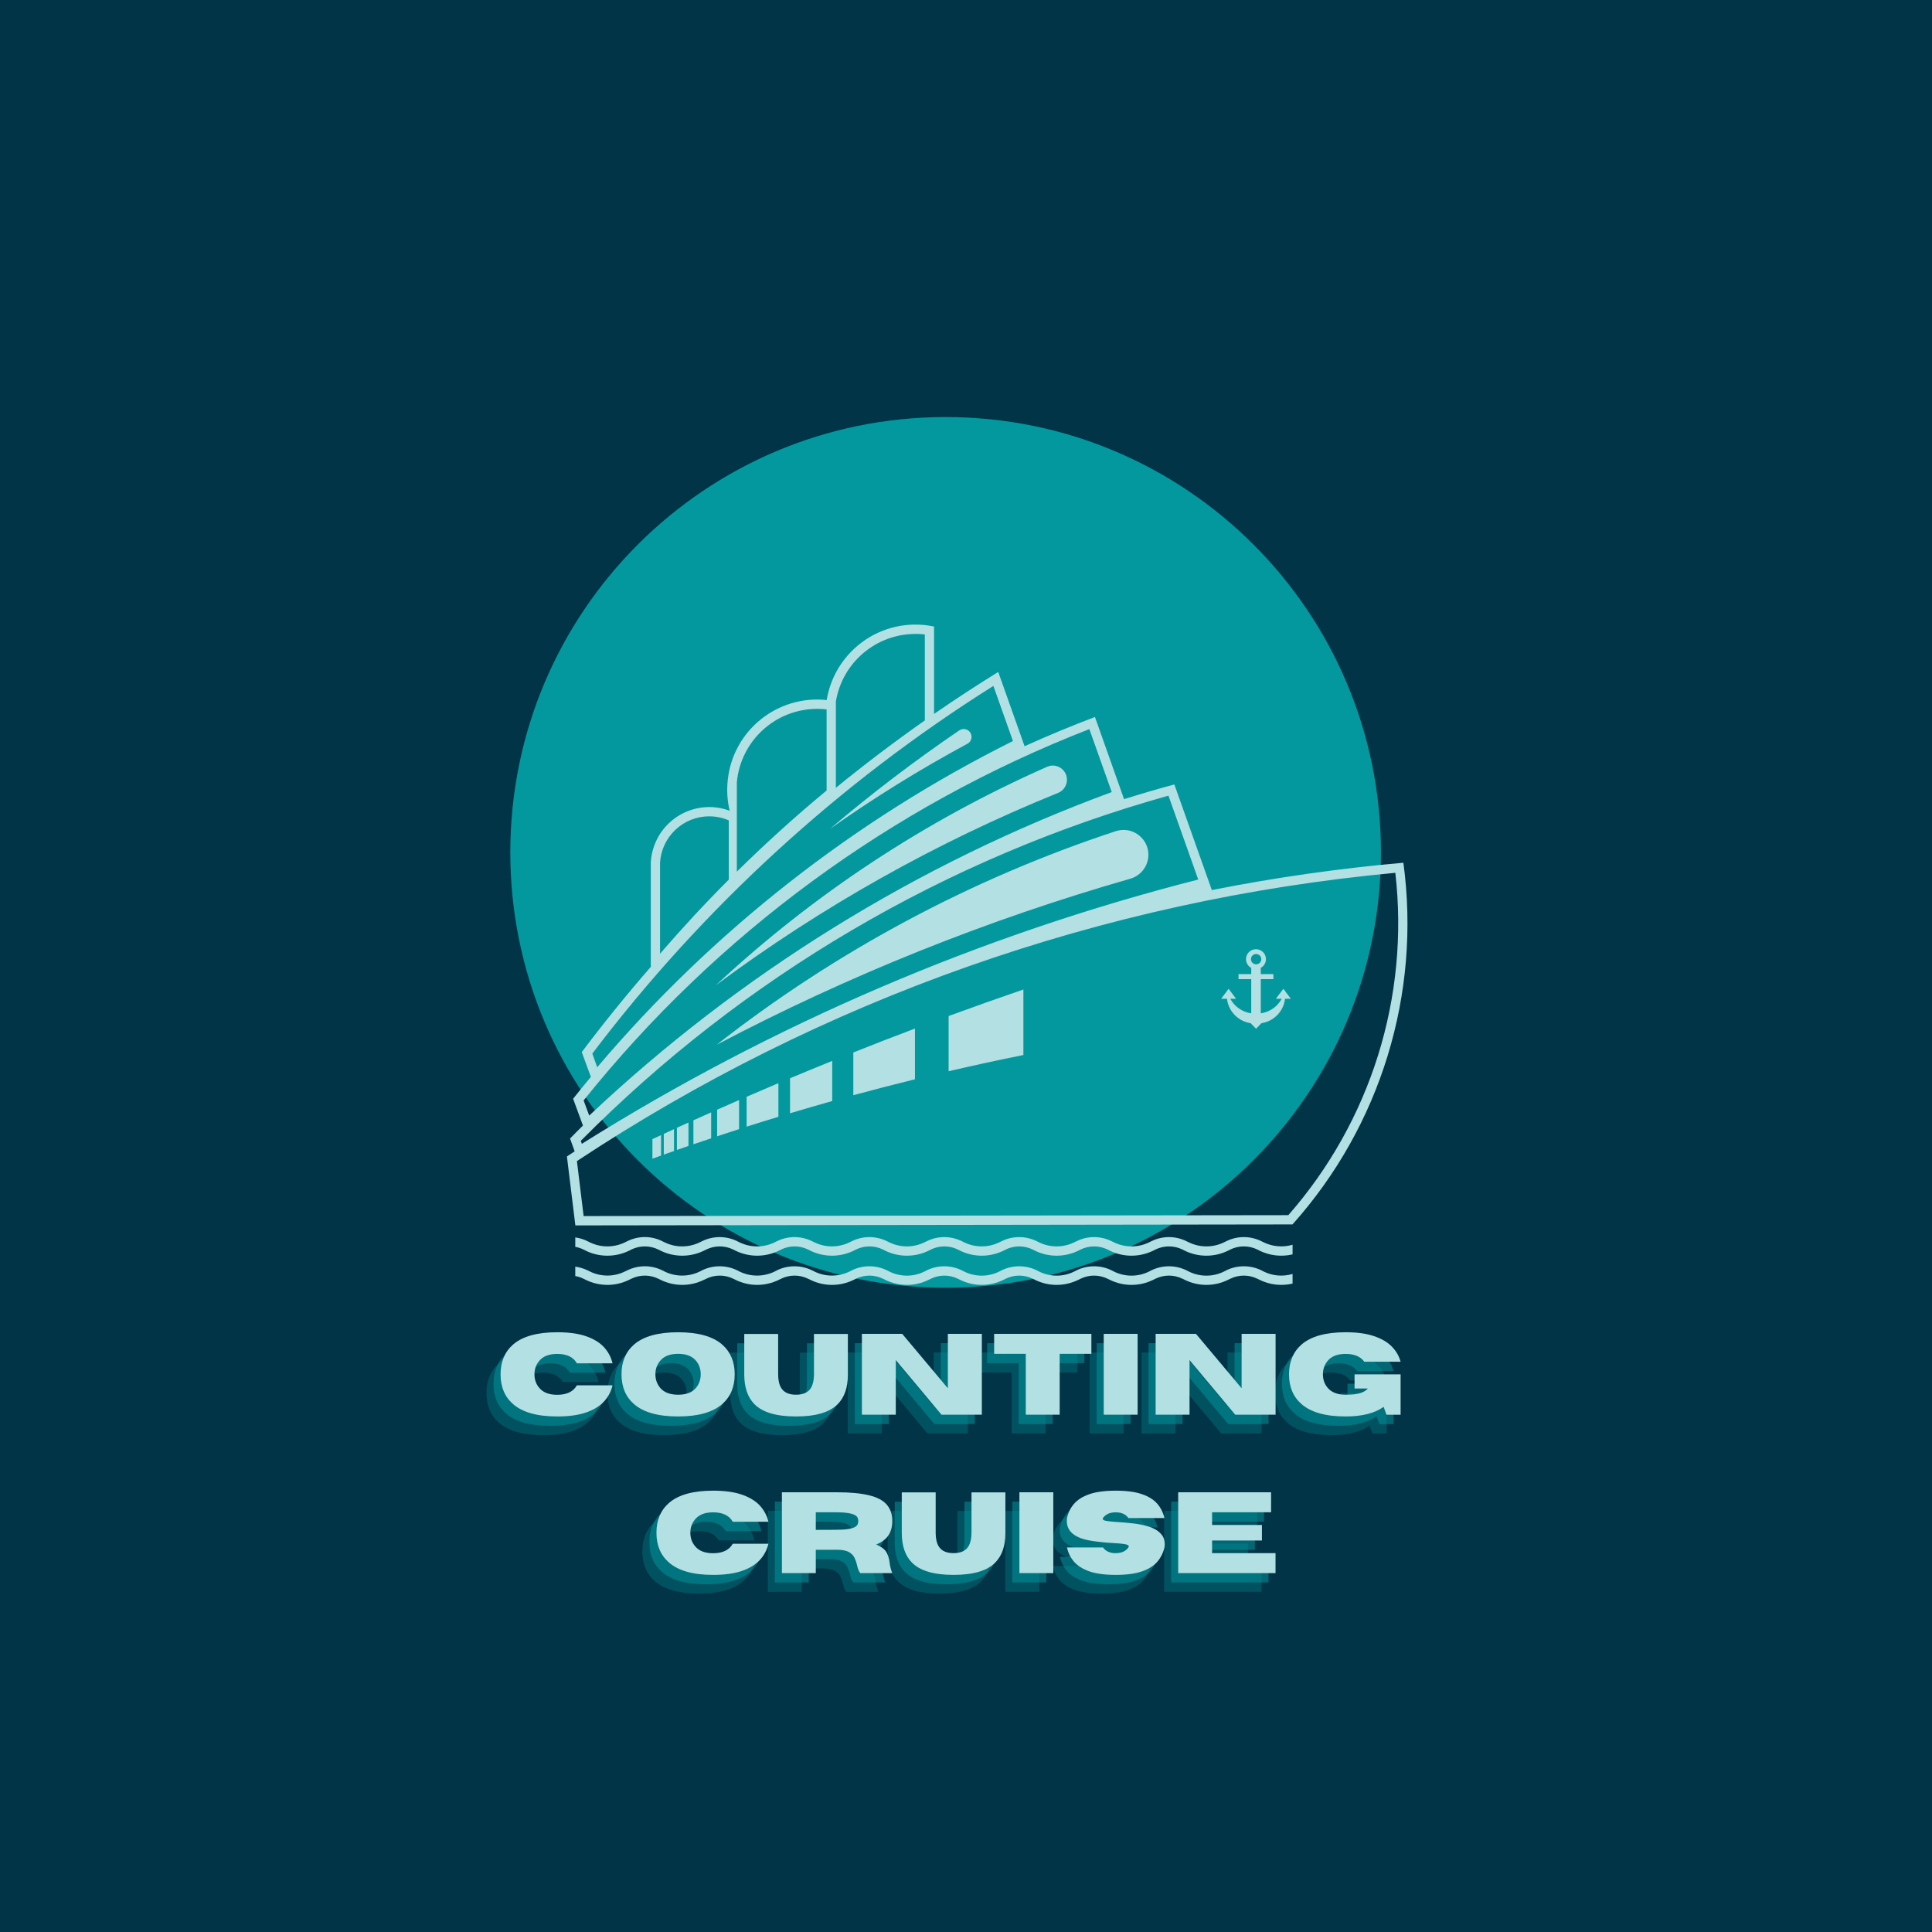<svg xmlns="http://www.w3.org/2000/svg" xmlns:xlink="http://www.w3.org/1999/xlink" width="500" zoomAndPan="magnify" viewBox="0 0 375 375" height="500" preserveAspectRatio="xMidYMid meet" version="1.0"><defs><g/><clipPath id="a15072fb51"><path d="M 99.051 80.949 L 268.043 80.949 L 268.043 249.945 L 99.051 249.945 Z M 99.051 80.949 " clip-rule="nonzero"/></clipPath><clipPath id="86f78d91f5"><path d="M 183.547 80.949 C 136.879 80.949 99.051 118.781 99.051 165.449 C 99.051 212.113 136.879 249.945 183.547 249.945 C 230.211 249.945 268.043 212.113 268.043 165.449 C 268.043 118.781 230.211 80.949 183.547 80.949 " clip-rule="nonzero"/></clipPath><clipPath id="72c3d46473"><path d="M 110.039 121 L 274 121 L 274 249.949 L 110.039 249.949 Z M 110.039 121 " clip-rule="nonzero"/></clipPath></defs><rect x="-37.5" width="450" fill="#ffffff" y="-37.5" height="450" fill-opacity="1"/><rect x="-37.5" width="450" fill="#ffffff" y="-37.5" height="450" fill-opacity="1"/><rect x="-37.5" width="450" fill="#023448" y="-37.5" height="450" fill-opacity="1"/><g clip-path="url(#a15072fb51)"><g clip-path="url(#86f78d91f5)"><path fill="#03989e" d="M 99.051 80.949 L 268.043 80.949 L 268.043 249.945 L 99.051 249.945 Z M 99.051 80.949 " fill-opacity="1" fill-rule="nonzero"/></g></g><g clip-path="url(#72c3d46473)"><path fill="#b3e0e2" d="M 125.176 245.781 C 123.988 245.781 122.812 246.059 121.742 246.578 L 121.32 246.781 C 119.164 247.855 116.629 247.855 114.469 246.781 L 114.051 246.578 C 113.297 246.215 112.5 245.969 111.66 245.855 L 111.66 247.68 C 112.227 247.781 112.762 247.957 113.254 248.203 L 113.672 248.406 C 116.34 249.727 119.469 249.727 122.117 248.406 L 122.539 248.203 C 124.191 247.391 126.129 247.391 127.781 248.203 L 128.203 248.406 C 130.867 249.727 133.996 249.727 136.645 248.406 L 137.082 248.203 C 138.73 247.391 140.672 247.391 142.324 248.203 L 142.746 248.406 C 145.395 249.727 148.523 249.727 151.188 248.406 L 151.609 248.203 C 153.262 247.391 155.199 247.391 156.852 248.203 L 157.273 248.406 C 159.938 249.727 163.051 249.727 165.719 248.406 L 166.137 248.203 C 167.789 247.391 169.73 247.391 171.379 248.203 L 171.801 248.406 C 174.465 249.727 177.594 249.727 180.258 248.406 L 180.68 248.203 C 182.332 247.391 184.273 247.391 185.922 248.203 L 186.344 248.406 C 188.992 249.727 192.121 249.727 194.789 248.406 L 195.207 248.203 C 196.859 247.391 198.801 247.391 200.449 248.203 L 200.871 248.406 C 203.535 249.727 206.648 249.727 209.316 248.406 L 209.734 248.203 C 211.402 247.391 213.328 247.391 214.98 248.203 L 215.398 248.406 C 218.062 249.727 221.18 249.727 223.844 248.406 L 224.262 248.203 C 225.93 247.391 227.871 247.391 229.52 248.203 L 229.941 248.406 C 232.594 249.727 235.723 249.727 238.371 248.406 L 238.793 248.203 C 240.457 247.391 242.398 247.391 244.051 248.203 L 244.469 248.406 C 246.453 249.391 248.727 249.652 250.887 249.145 L 250.887 247.273 C 249.02 247.824 247.02 247.668 245.266 246.797 L 244.848 246.578 C 242.688 245.52 240.168 245.52 238.008 246.578 L 237.59 246.797 C 235.43 247.871 232.895 247.871 230.738 246.797 L 230.305 246.578 C 228.16 245.52 225.625 245.52 223.469 246.578 L 223.047 246.797 C 220.891 247.871 218.355 247.871 216.195 246.797 L 215.777 246.578 C 213.617 245.52 211.098 245.52 208.938 246.578 L 208.52 246.797 C 206.359 247.871 203.824 247.871 201.668 246.797 L 201.246 246.578 C 199.09 245.52 196.555 245.52 194.395 246.578 L 193.977 246.797 C 191.816 247.871 189.285 247.871 187.125 246.797 L 186.703 246.578 C 184.547 245.52 182.027 245.52 179.867 246.578 L 179.449 246.797 C 177.289 247.871 174.754 247.871 172.598 246.797 L 172.176 246.578 C 170.02 245.52 167.484 245.52 165.324 246.578 L 164.906 246.797 C 162.746 247.855 160.211 247.855 158.07 246.797 L 157.633 246.578 C 155.477 245.52 152.957 245.52 150.785 246.578 L 150.379 246.797 C 148.203 247.855 145.684 247.855 143.527 246.797 L 143.105 246.578 C 140.949 245.52 138.414 245.52 136.254 246.578 L 135.836 246.797 C 133.676 247.855 131.141 247.855 128.984 246.797 L 128.562 246.578 C 127.508 246.059 126.332 245.781 125.16 245.781 Z M 125.176 240.113 C 123.988 240.113 122.812 240.387 121.742 240.926 L 121.32 241.129 C 119.164 242.188 116.629 242.188 114.469 241.129 L 114.051 240.926 C 113.297 240.547 112.5 240.301 111.66 240.184 L 111.66 242.012 C 112.227 242.113 112.762 242.289 113.254 242.535 L 113.672 242.75 C 116.34 244.055 119.469 244.055 122.117 242.75 L 122.539 242.535 C 124.191 241.723 126.129 241.723 127.781 242.535 L 128.203 242.75 C 130.867 244.055 133.996 244.055 136.645 242.75 L 137.082 242.535 C 138.73 241.723 140.672 241.723 142.324 242.535 L 142.746 242.75 C 145.395 244.055 148.523 244.055 151.188 242.75 L 151.609 242.535 C 153.262 241.723 155.199 241.723 156.852 242.535 L 157.273 242.75 C 159.938 244.055 163.051 244.055 165.719 242.75 L 166.137 242.535 C 167.789 241.723 169.73 241.723 171.379 242.535 L 171.801 242.75 C 174.465 244.055 177.594 244.055 180.258 242.75 L 180.68 242.535 C 182.332 241.723 184.273 241.723 185.922 242.535 L 186.344 242.75 C 188.992 244.055 192.121 244.055 194.789 242.75 L 195.207 242.535 C 196.859 241.723 198.801 241.723 200.449 242.535 L 200.871 242.75 C 203.535 244.055 206.648 244.055 209.316 242.75 L 209.734 242.535 C 211.402 241.723 213.328 241.723 214.98 242.535 L 215.398 242.75 C 218.062 244.055 221.18 244.055 223.844 242.75 L 224.262 242.535 C 225.93 241.723 227.871 241.723 229.52 242.535 L 229.941 242.75 C 232.594 244.055 235.723 244.055 238.371 242.75 L 238.793 242.535 C 240.457 241.723 242.398 241.723 244.051 242.535 L 244.469 242.75 C 246.453 243.723 248.727 243.984 250.887 243.477 L 250.887 241.605 C 249.02 242.156 247.02 241.984 245.266 241.129 L 244.848 240.926 C 242.688 239.852 240.168 239.852 238.008 240.926 L 237.59 241.129 C 235.43 242.188 232.895 242.188 230.738 241.129 L 230.305 240.926 C 228.16 239.852 225.625 239.852 223.469 240.926 L 223.047 241.129 C 220.891 242.188 218.355 242.188 216.195 241.129 L 215.777 240.926 C 213.617 239.852 211.098 239.852 208.938 240.926 L 208.52 241.129 C 206.359 242.188 203.824 242.188 201.668 241.129 L 201.246 240.926 C 199.09 239.852 196.555 239.852 194.395 240.926 L 193.977 241.129 C 191.816 242.188 189.285 242.188 187.125 241.129 L 186.703 240.926 C 184.547 239.852 182.027 239.852 179.867 240.926 L 179.449 241.129 C 177.289 242.188 174.754 242.188 172.598 241.129 L 172.176 240.926 C 170.02 239.852 167.484 239.852 165.324 240.926 L 164.906 241.129 C 162.746 242.188 160.211 242.188 158.07 241.129 L 157.633 240.926 C 155.477 239.852 152.957 239.852 150.785 240.926 L 150.379 241.129 C 148.203 242.188 145.684 242.188 143.527 241.129 L 143.105 240.926 C 140.949 239.852 138.414 239.852 136.254 240.926 L 135.836 241.129 C 133.676 242.188 131.141 242.188 128.984 241.129 L 128.562 240.926 C 127.508 240.387 126.332 240.113 125.16 240.113 Z M 128.316 220.32 C 127.766 220.582 127.203 220.844 126.637 221.105 L 126.637 224.902 C 127.203 224.699 127.766 224.496 128.316 224.293 Z M 130.824 219.16 C 130.156 219.465 129.504 219.785 128.84 220.09 L 128.84 224.105 C 129.504 223.875 130.156 223.641 130.824 223.41 Z M 133.633 217.887 C 132.879 218.234 132.141 218.566 131.387 218.898 L 131.387 223.207 C 132.141 222.945 132.879 222.684 133.633 222.422 Z M 138.035 215.914 C 136.879 216.422 135.734 216.941 134.59 217.449 L 134.59 222.105 C 135.734 221.715 136.879 221.32 138.035 220.945 Z M 143.453 213.52 C 142.035 214.145 140.613 214.77 139.195 215.391 L 139.195 220.555 C 140.613 220.09 142.035 219.625 143.453 219.16 Z M 151.086 210.242 C 149.031 211.113 146.973 212 144.918 212.883 L 144.918 218.684 C 146.973 218.031 149.031 217.391 151.086 216.77 Z M 161.531 205.922 C 158.809 207.023 156.07 208.156 153.348 209.285 L 153.348 216.086 C 156.07 215.273 158.809 214.477 161.531 213.711 Z M 177.594 199.645 C 173.582 201.152 169.598 202.703 165.629 204.285 L 165.629 212.578 C 169.598 211.504 173.582 210.477 177.594 209.488 Z M 198.641 192.062 C 193.789 193.73 188.949 195.441 184.125 197.211 L 184.125 207.926 C 188.949 206.809 193.789 205.75 198.641 204.777 Z M 243.789 185.176 C 244.34 185.16 244.801 185.594 244.816 186.145 C 244.816 186.145 244.816 186.16 244.816 186.176 C 244.816 186.727 244.367 187.176 243.816 187.176 C 243.254 187.176 242.816 186.727 242.816 186.176 C 242.805 185.625 243.238 185.188 243.789 185.176 Z M 243.789 184.246 C 242.719 184.234 241.863 185.086 241.848 186.16 C 241.848 186.871 242.238 187.539 242.863 187.871 L 242.863 189.074 L 240.398 189.074 L 240.398 190.047 L 242.863 190.047 L 242.863 196.688 C 241.137 196.441 239.633 195.398 238.793 193.859 L 239.922 193.859 L 238.473 191.93 L 237.023 193.859 L 238.152 193.859 C 238.445 196.297 240.328 198.223 242.73 198.602 L 242.746 198.602 L 243.805 199.676 L 244.848 198.602 C 247.266 198.223 249.148 196.297 249.422 193.859 L 250.555 193.859 L 249.105 191.93 L 247.641 193.859 L 248.785 193.859 C 247.945 195.398 246.441 196.441 244.715 196.688 L 244.715 190.047 L 247.164 190.047 L 247.164 189.074 L 244.715 189.074 L 244.715 187.871 C 245.645 187.363 245.992 186.191 245.496 185.262 C 245.148 184.637 244.5 184.246 243.805 184.246 Z M 270.832 169.414 C 273.598 193.496 266.051 217.637 250.062 235.863 L 113.281 236.039 L 111.98 225.367 C 159.516 193.918 214.082 174.691 270.832 169.414 Z M 218.195 161.09 C 217.66 161.078 217.109 161.164 216.586 161.324 C 188.559 170.559 162.328 184.594 139.094 202.793 C 164.703 189.32 191.617 178.52 219.426 170.547 C 221.977 169.793 223.453 167.125 222.715 164.57 C 222.121 162.555 220.293 161.148 218.211 161.09 Z M 137.602 158.453 C 137.602 158.453 137.617 158.453 137.617 158.453 C 138.934 158.438 140.238 158.715 141.457 159.234 L 141.457 170.734 C 136.836 175.359 132.387 180.156 128.113 185.117 L 128.113 167.383 C 128.461 162.383 132.59 158.48 137.602 158.453 Z M 226.797 154.438 L 232.578 170.719 C 190.281 181.508 149.914 198.805 112.934 222.016 L 112.73 221.438 C 144.309 189.582 183.621 166.5 226.797 154.438 Z M 204.246 148.594 C 203.914 148.609 203.566 148.695 203.262 148.824 C 179.609 159.266 157.867 173.59 138.949 191.234 C 159.43 176.012 181.75 163.469 205.406 153.887 C 206.797 153.305 207.461 151.695 206.883 150.289 C 206.449 149.246 205.406 148.562 204.262 148.594 Z M 211.445 141.52 L 215.789 153.742 C 178.086 167.617 143.598 188.973 114.367 216.535 L 113.281 213.594 C 139.109 181.348 172.961 156.48 211.445 141.52 Z M 187.125 141.504 C 186.805 141.488 186.473 141.59 186.199 141.766 C 177.492 147.695 169.105 154.074 161.082 160.902 C 169.641 154.855 178.551 149.332 187.777 144.359 C 188.516 143.969 188.789 143.039 188.398 142.316 C 188.152 141.836 187.66 141.531 187.125 141.504 Z M 158.82 137.59 C 159.359 137.59 159.895 137.633 160.445 137.691 L 160.445 153.438 C 154.406 158.426 148.598 163.688 143.02 169.184 L 143.02 151.855 C 143.758 143.707 150.637 137.488 158.82 137.59 Z M 192.816 133.137 L 196.613 143.836 C 165.703 159.25 138.254 180.797 115.918 207.156 L 114.965 204.504 C 136.398 176.215 162.777 152.031 192.816 133.137 Z M 177.781 123.031 C 178.363 123.047 178.941 123.074 179.508 123.148 L 179.508 139.836 C 173.598 143.984 167.832 148.348 162.242 152.914 L 162.242 136.168 C 163.5 128.555 170.09 123.004 177.781 123.047 Z M 177.332 121.234 C 168.934 121.406 161.836 127.555 160.461 135.879 C 150.855 134.863 142.25 141.82 141.254 151.434 C 141.035 153.422 141.164 155.422 141.629 157.367 C 135.75 155.176 129.203 158.176 127.016 164.062 C 126.621 165.109 126.391 166.211 126.32 167.328 L 126.32 187.668 C 121.656 193.02 117.195 198.527 112.922 204.211 L 114.688 209.027 C 113.516 210.434 112.371 211.84 111.242 213.273 L 113.152 218.465 C 112.297 219.293 111.473 220.148 110.648 220.988 L 111.543 223.48 C 111.051 223.816 110.547 224.148 110.039 224.469 L 111.676 237.852 L 250.871 237.66 C 267.977 218.539 275.844 192.875 272.395 167.457 C 259.91 168.559 247.512 170.328 235.215 172.762 L 227.941 152.262 C 224.668 153.145 221.41 154.102 218.18 155.117 L 212.531 139.168 C 207.926 140.91 203.363 142.809 198.871 144.84 L 193.758 130.426 C 189.543 133.035 185.387 135.746 181.301 138.574 L 181.301 121.609 C 180 121.336 178.668 121.203 177.332 121.234 " fill-opacity="1" fill-rule="nonzero"/></g><g fill="#03989e" fill-opacity="0.302"><g transform="translate(93.556, 278.21)"><g><path d="M 11.859 0.344 C 7.984 0.344 5.129 -0.457 3.297 -2.062 C 1.68 -3.469 0.875 -5.391 0.875 -7.828 C 0.875 -10.266 1.68 -12.191 3.297 -13.609 C 5.129 -15.203 7.984 -16 11.859 -16 C 14.129 -16 16.008 -15.738 17.5 -15.219 C 18.988 -14.695 20.145 -13.984 20.969 -13.078 C 21.789 -12.172 22.336 -11.133 22.609 -9.969 L 15.688 -9.969 C 15 -11.188 13.723 -11.797 11.859 -11.797 C 10.273 -11.797 9.109 -11.336 8.359 -10.422 C 7.754 -9.691 7.453 -8.828 7.453 -7.828 C 7.453 -6.828 7.754 -5.961 8.359 -5.234 C 9.109 -4.316 10.273 -3.859 11.859 -3.859 C 13.723 -3.859 15 -4.473 15.688 -5.703 L 22.609 -5.703 C 22.336 -4.523 21.789 -3.484 20.969 -2.578 C 20.145 -1.672 18.988 -0.957 17.5 -0.438 C 16.008 0.082 14.129 0.344 11.859 0.344 Z M 11.859 0.344 "/></g></g></g><g fill="#03989e" fill-opacity="0.302"><g transform="translate(117.032, 278.21)"><g><path d="M 11.859 0.344 C 7.984 0.344 5.129 -0.457 3.297 -2.062 C 1.68 -3.469 0.875 -5.395 0.875 -7.844 C 0.875 -10.27 1.68 -12.191 3.297 -13.609 C 5.129 -15.203 7.984 -16 11.859 -16 C 15.734 -16 18.586 -15.203 20.422 -13.609 C 22.035 -12.191 22.844 -10.27 22.844 -7.844 C 22.844 -5.395 22.035 -3.469 20.422 -2.062 C 18.586 -0.457 15.734 0.344 11.859 0.344 Z M 11.859 -3.875 C 13.453 -3.875 14.617 -4.328 15.359 -5.234 C 15.953 -5.973 16.25 -6.844 16.25 -7.844 C 16.25 -8.844 15.953 -9.707 15.359 -10.438 C 14.617 -11.352 13.453 -11.812 11.859 -11.812 C 10.273 -11.812 9.109 -11.352 8.359 -10.438 C 7.754 -9.707 7.453 -8.844 7.453 -7.844 C 7.453 -6.844 7.754 -5.973 8.359 -5.234 C 9.109 -4.328 10.273 -3.875 11.859 -3.875 Z M 11.859 -3.875 "/></g></g></g><g fill="#03989e" fill-opacity="0.302"><g transform="translate(140.748, 278.21)"><g><path d="M 11.031 0.344 C 7.207 0.344 4.516 -0.453 2.953 -2.047 C 1.641 -3.379 0.984 -5.305 0.984 -7.828 L 0.984 -15.672 L 7.562 -15.672 L 7.562 -7.828 C 7.562 -6.734 7.75 -5.867 8.125 -5.234 C 8.656 -4.328 9.625 -3.875 11.031 -3.875 C 12.445 -3.875 13.422 -4.328 13.953 -5.234 C 14.328 -5.891 14.516 -6.754 14.516 -7.828 L 14.516 -15.672 L 21.094 -15.672 L 21.094 -7.734 C 21.094 -5.273 20.438 -3.379 19.125 -2.047 C 17.562 -0.453 14.863 0.344 11.031 0.344 Z M 11.031 0.344 "/></g></g></g><g fill="#03989e" fill-opacity="0.302"><g transform="translate(162.814, 278.21)"><g><path d="M 25.031 0 L 17.203 0 L 8.328 -10.609 L 8.328 0 L 1.75 0 L 1.75 -15.688 L 9.578 -15.688 L 18.438 -5.125 L 18.438 -15.688 L 25.031 -15.688 Z M 25.031 0 "/></g></g></g><g fill="#03989e" fill-opacity="0.302"><g transform="translate(189.579, 278.21)"><g><path d="M 13.375 0 L 6.797 0 L 6.797 -11.812 L 0.656 -11.812 L 0.656 -15.688 L 19.531 -15.688 L 19.531 -11.812 L 13.375 -11.812 Z M 13.375 0 "/></g></g></g><g fill="#03989e" fill-opacity="0.302"><g transform="translate(209.754, 278.21)"><g><path d="M 8.328 0 L 1.75 0 L 1.75 -15.688 L 8.328 -15.688 Z M 8.328 0 "/></g></g></g><g fill="#03989e" fill-opacity="0.302"><g transform="translate(219.831, 278.21)"><g><path d="M 25.031 0 L 17.203 0 L 8.328 -10.609 L 8.328 0 L 1.75 0 L 1.75 -15.688 L 9.578 -15.688 L 18.438 -5.125 L 18.438 -15.688 L 25.031 -15.688 Z M 25.031 0 "/></g></g></g><g fill="#03989e" fill-opacity="0.302"><g transform="translate(246.596, 278.21)"><g><path d="M 11.859 0.344 C 7.984 0.344 5.129 -0.457 3.297 -2.062 C 1.68 -3.469 0.875 -5.391 0.875 -7.828 C 0.875 -10.266 1.68 -12.191 3.297 -13.609 C 5.129 -15.203 7.984 -16 11.859 -16 C 14.066 -16 15.898 -15.75 17.359 -15.25 C 18.828 -14.758 19.977 -14.086 20.812 -13.234 C 21.656 -12.379 22.227 -11.395 22.531 -10.281 L 15.484 -10.281 C 14.754 -11.289 13.547 -11.797 11.859 -11.797 C 10.273 -11.797 9.109 -11.344 8.359 -10.438 C 7.754 -9.695 7.453 -8.828 7.453 -7.828 C 7.453 -6.828 7.754 -5.961 8.359 -5.234 C 9.109 -4.328 10.273 -3.875 11.859 -3.875 C 13.141 -3.875 14.102 -3.984 14.75 -4.203 C 15.395 -4.422 15.867 -4.711 16.172 -5.078 L 13.594 -5.078 L 13.594 -7.828 L 22.531 -7.828 L 22.531 0.016 L 19.797 0.016 L 19.234 -1.516 C 17.492 -0.273 15.035 0.344 11.859 0.344 Z M 11.859 0.344 "/></g></g></g><g fill="#03989e" fill-opacity="0.502"><g transform="translate(94.92, 276.4)"><g><path d="M 11.859 0.344 C 7.984 0.344 5.129 -0.457 3.297 -2.062 C 1.68 -3.469 0.875 -5.391 0.875 -7.828 C 0.875 -10.266 1.68 -12.191 3.297 -13.609 C 5.129 -15.203 7.984 -16 11.859 -16 C 14.129 -16 16.008 -15.738 17.5 -15.219 C 18.988 -14.695 20.145 -13.984 20.969 -13.078 C 21.789 -12.172 22.336 -11.133 22.609 -9.969 L 15.688 -9.969 C 15 -11.188 13.723 -11.797 11.859 -11.797 C 10.273 -11.797 9.109 -11.336 8.359 -10.422 C 7.754 -9.691 7.453 -8.828 7.453 -7.828 C 7.453 -6.828 7.754 -5.961 8.359 -5.234 C 9.109 -4.316 10.273 -3.859 11.859 -3.859 C 13.723 -3.859 15 -4.473 15.688 -5.703 L 22.609 -5.703 C 22.336 -4.523 21.789 -3.484 20.969 -2.578 C 20.145 -1.672 18.988 -0.957 17.5 -0.438 C 16.008 0.082 14.129 0.344 11.859 0.344 Z M 11.859 0.344 "/></g></g></g><g fill="#03989e" fill-opacity="0.502"><g transform="translate(118.396, 276.4)"><g><path d="M 11.859 0.344 C 7.984 0.344 5.129 -0.457 3.297 -2.062 C 1.68 -3.469 0.875 -5.395 0.875 -7.844 C 0.875 -10.27 1.68 -12.191 3.297 -13.609 C 5.129 -15.203 7.984 -16 11.859 -16 C 15.734 -16 18.586 -15.203 20.422 -13.609 C 22.035 -12.191 22.844 -10.27 22.844 -7.844 C 22.844 -5.395 22.035 -3.469 20.422 -2.062 C 18.586 -0.457 15.734 0.344 11.859 0.344 Z M 11.859 -3.875 C 13.453 -3.875 14.617 -4.328 15.359 -5.234 C 15.953 -5.973 16.25 -6.844 16.25 -7.844 C 16.25 -8.844 15.953 -9.707 15.359 -10.438 C 14.617 -11.352 13.453 -11.812 11.859 -11.812 C 10.273 -11.812 9.109 -11.352 8.359 -10.438 C 7.754 -9.707 7.453 -8.844 7.453 -7.844 C 7.453 -6.844 7.754 -5.973 8.359 -5.234 C 9.109 -4.328 10.273 -3.875 11.859 -3.875 Z M 11.859 -3.875 "/></g></g></g><g fill="#03989e" fill-opacity="0.502"><g transform="translate(142.112, 276.4)"><g><path d="M 11.031 0.344 C 7.207 0.344 4.516 -0.453 2.953 -2.047 C 1.641 -3.379 0.984 -5.305 0.984 -7.828 L 0.984 -15.672 L 7.562 -15.672 L 7.562 -7.828 C 7.562 -6.734 7.75 -5.867 8.125 -5.234 C 8.656 -4.328 9.625 -3.875 11.031 -3.875 C 12.445 -3.875 13.422 -4.328 13.953 -5.234 C 14.328 -5.891 14.516 -6.754 14.516 -7.828 L 14.516 -15.672 L 21.094 -15.672 L 21.094 -7.734 C 21.094 -5.273 20.438 -3.379 19.125 -2.047 C 17.562 -0.453 14.863 0.344 11.031 0.344 Z M 11.031 0.344 "/></g></g></g><g fill="#03989e" fill-opacity="0.502"><g transform="translate(164.178, 276.4)"><g><path d="M 25.031 0 L 17.203 0 L 8.328 -10.609 L 8.328 0 L 1.75 0 L 1.75 -15.688 L 9.578 -15.688 L 18.438 -5.125 L 18.438 -15.688 L 25.031 -15.688 Z M 25.031 0 "/></g></g></g><g fill="#03989e" fill-opacity="0.502"><g transform="translate(190.943, 276.4)"><g><path d="M 13.375 0 L 6.797 0 L 6.797 -11.812 L 0.656 -11.812 L 0.656 -15.688 L 19.531 -15.688 L 19.531 -11.812 L 13.375 -11.812 Z M 13.375 0 "/></g></g></g><g fill="#03989e" fill-opacity="0.502"><g transform="translate(211.118, 276.4)"><g><path d="M 8.328 0 L 1.75 0 L 1.75 -15.688 L 8.328 -15.688 Z M 8.328 0 "/></g></g></g><g fill="#03989e" fill-opacity="0.502"><g transform="translate(221.195, 276.4)"><g><path d="M 25.031 0 L 17.203 0 L 8.328 -10.609 L 8.328 0 L 1.75 0 L 1.75 -15.688 L 9.578 -15.688 L 18.438 -5.125 L 18.438 -15.688 L 25.031 -15.688 Z M 25.031 0 "/></g></g></g><g fill="#03989e" fill-opacity="0.502"><g transform="translate(247.96, 276.4)"><g><path d="M 11.859 0.344 C 7.984 0.344 5.129 -0.457 3.297 -2.062 C 1.68 -3.469 0.875 -5.391 0.875 -7.828 C 0.875 -10.266 1.68 -12.191 3.297 -13.609 C 5.129 -15.203 7.984 -16 11.859 -16 C 14.066 -16 15.898 -15.75 17.359 -15.25 C 18.828 -14.758 19.977 -14.086 20.812 -13.234 C 21.656 -12.379 22.227 -11.395 22.531 -10.281 L 15.484 -10.281 C 14.754 -11.289 13.547 -11.797 11.859 -11.797 C 10.273 -11.797 9.109 -11.344 8.359 -10.438 C 7.754 -9.695 7.453 -8.828 7.453 -7.828 C 7.453 -6.828 7.754 -5.961 8.359 -5.234 C 9.109 -4.328 10.273 -3.875 11.859 -3.875 C 13.141 -3.875 14.102 -3.984 14.75 -4.203 C 15.395 -4.422 15.867 -4.711 16.172 -5.078 L 13.594 -5.078 L 13.594 -7.828 L 22.531 -7.828 L 22.531 0.016 L 19.797 0.016 L 19.234 -1.516 C 17.492 -0.273 15.035 0.344 11.859 0.344 Z M 11.859 0.344 "/></g></g></g><g fill="#b3e0e2" fill-opacity="1"><g transform="translate(96.285, 274.589)"><g><path d="M 11.859 0.344 C 7.984 0.344 5.129 -0.457 3.297 -2.062 C 1.68 -3.469 0.875 -5.391 0.875 -7.828 C 0.875 -10.266 1.68 -12.191 3.297 -13.609 C 5.129 -15.203 7.984 -16 11.859 -16 C 14.129 -16 16.008 -15.738 17.5 -15.219 C 18.988 -14.695 20.145 -13.984 20.969 -13.078 C 21.789 -12.172 22.336 -11.133 22.609 -9.969 L 15.688 -9.969 C 15 -11.188 13.723 -11.797 11.859 -11.797 C 10.273 -11.797 9.109 -11.336 8.359 -10.422 C 7.754 -9.691 7.453 -8.828 7.453 -7.828 C 7.453 -6.828 7.754 -5.961 8.359 -5.234 C 9.109 -4.316 10.273 -3.859 11.859 -3.859 C 13.723 -3.859 15 -4.473 15.688 -5.703 L 22.609 -5.703 C 22.336 -4.523 21.789 -3.484 20.969 -2.578 C 20.145 -1.672 18.988 -0.957 17.5 -0.438 C 16.008 0.082 14.129 0.344 11.859 0.344 Z M 11.859 0.344 "/></g></g></g><g fill="#b3e0e2" fill-opacity="1"><g transform="translate(119.76, 274.589)"><g><path d="M 11.859 0.344 C 7.984 0.344 5.129 -0.457 3.297 -2.062 C 1.68 -3.469 0.875 -5.395 0.875 -7.844 C 0.875 -10.27 1.68 -12.191 3.297 -13.609 C 5.129 -15.203 7.984 -16 11.859 -16 C 15.734 -16 18.586 -15.203 20.422 -13.609 C 22.035 -12.191 22.844 -10.27 22.844 -7.844 C 22.844 -5.395 22.035 -3.469 20.422 -2.062 C 18.586 -0.457 15.734 0.344 11.859 0.344 Z M 11.859 -3.875 C 13.453 -3.875 14.617 -4.328 15.359 -5.234 C 15.953 -5.973 16.25 -6.844 16.25 -7.844 C 16.25 -8.844 15.953 -9.707 15.359 -10.438 C 14.617 -11.352 13.453 -11.812 11.859 -11.812 C 10.273 -11.812 9.109 -11.352 8.359 -10.438 C 7.754 -9.707 7.453 -8.844 7.453 -7.844 C 7.453 -6.844 7.754 -5.973 8.359 -5.234 C 9.109 -4.328 10.273 -3.875 11.859 -3.875 Z M 11.859 -3.875 "/></g></g></g><g fill="#b3e0e2" fill-opacity="1"><g transform="translate(143.476, 274.589)"><g><path d="M 11.031 0.344 C 7.207 0.344 4.516 -0.453 2.953 -2.047 C 1.641 -3.379 0.984 -5.305 0.984 -7.828 L 0.984 -15.672 L 7.562 -15.672 L 7.562 -7.828 C 7.562 -6.734 7.75 -5.867 8.125 -5.234 C 8.656 -4.328 9.625 -3.875 11.031 -3.875 C 12.445 -3.875 13.422 -4.328 13.953 -5.234 C 14.328 -5.891 14.516 -6.754 14.516 -7.828 L 14.516 -15.672 L 21.094 -15.672 L 21.094 -7.734 C 21.094 -5.273 20.438 -3.379 19.125 -2.047 C 17.562 -0.453 14.863 0.344 11.031 0.344 Z M 11.031 0.344 "/></g></g></g><g fill="#b3e0e2" fill-opacity="1"><g transform="translate(165.542, 274.589)"><g><path d="M 25.031 0 L 17.203 0 L 8.328 -10.609 L 8.328 0 L 1.75 0 L 1.75 -15.688 L 9.578 -15.688 L 18.438 -5.125 L 18.438 -15.688 L 25.031 -15.688 Z M 25.031 0 "/></g></g></g><g fill="#b3e0e2" fill-opacity="1"><g transform="translate(192.308, 274.589)"><g><path d="M 13.375 0 L 6.797 0 L 6.797 -11.812 L 0.656 -11.812 L 0.656 -15.688 L 19.531 -15.688 L 19.531 -11.812 L 13.375 -11.812 Z M 13.375 0 "/></g></g></g><g fill="#b3e0e2" fill-opacity="1"><g transform="translate(212.483, 274.589)"><g><path d="M 8.328 0 L 1.75 0 L 1.75 -15.688 L 8.328 -15.688 Z M 8.328 0 "/></g></g></g><g fill="#b3e0e2" fill-opacity="1"><g transform="translate(222.559, 274.589)"><g><path d="M 25.031 0 L 17.203 0 L 8.328 -10.609 L 8.328 0 L 1.75 0 L 1.75 -15.688 L 9.578 -15.688 L 18.438 -5.125 L 18.438 -15.688 L 25.031 -15.688 Z M 25.031 0 "/></g></g></g><g fill="#b3e0e2" fill-opacity="1"><g transform="translate(249.325, 274.589)"><g><path d="M 11.859 0.344 C 7.984 0.344 5.129 -0.457 3.297 -2.062 C 1.68 -3.469 0.875 -5.391 0.875 -7.828 C 0.875 -10.266 1.68 -12.191 3.297 -13.609 C 5.129 -15.203 7.984 -16 11.859 -16 C 14.066 -16 15.898 -15.75 17.359 -15.25 C 18.828 -14.758 19.977 -14.086 20.812 -13.234 C 21.656 -12.379 22.227 -11.395 22.531 -10.281 L 15.484 -10.281 C 14.754 -11.289 13.547 -11.797 11.859 -11.797 C 10.273 -11.797 9.109 -11.344 8.359 -10.438 C 7.754 -9.695 7.453 -8.828 7.453 -7.828 C 7.453 -6.828 7.754 -5.961 8.359 -5.234 C 9.109 -4.328 10.273 -3.875 11.859 -3.875 C 13.141 -3.875 14.102 -3.984 14.75 -4.203 C 15.395 -4.422 15.867 -4.711 16.172 -5.078 L 13.594 -5.078 L 13.594 -7.828 L 22.531 -7.828 L 22.531 0.016 L 19.797 0.016 L 19.234 -1.516 C 17.492 -0.273 15.035 0.344 11.859 0.344 Z M 11.859 0.344 "/></g></g></g><g fill="#03989e" fill-opacity="0.302"><g transform="translate(270.427, 278.21)"><g/></g></g><g fill="#03989e" fill-opacity="0.502"><g transform="translate(271.791, 276.4)"><g/></g></g><g fill="#b3e0e2" fill-opacity="1"><g transform="translate(273.156, 274.589)"><g/></g></g><g fill="#03989e" fill-opacity="0.302"><g transform="translate(123.814, 308.96)"><g><path d="M 11.859 0.344 C 7.984 0.344 5.129 -0.457 3.297 -2.062 C 1.68 -3.469 0.875 -5.391 0.875 -7.828 C 0.875 -10.266 1.68 -12.191 3.297 -13.609 C 5.129 -15.203 7.984 -16 11.859 -16 C 14.129 -16 16.008 -15.738 17.5 -15.219 C 18.988 -14.695 20.145 -13.984 20.969 -13.078 C 21.789 -12.172 22.336 -11.133 22.609 -9.969 L 15.688 -9.969 C 15 -11.188 13.723 -11.797 11.859 -11.797 C 10.273 -11.797 9.109 -11.336 8.359 -10.422 C 7.754 -9.691 7.453 -8.828 7.453 -7.828 C 7.453 -6.828 7.754 -5.961 8.359 -5.234 C 9.109 -4.316 10.273 -3.859 11.859 -3.859 C 13.723 -3.859 15 -4.473 15.688 -5.703 L 22.609 -5.703 C 22.336 -4.523 21.789 -3.484 20.969 -2.578 C 20.145 -1.672 18.988 -0.957 17.5 -0.438 C 16.008 0.082 14.129 0.344 11.859 0.344 Z M 11.859 0.344 "/></g></g></g><g fill="#03989e" fill-opacity="0.302"><g transform="translate(147.289, 308.96)"><g><path d="M 23.172 0 L 16.953 0 C 16.66 -0.395 16.457 -0.898 16.344 -1.516 C 16.238 -1.984 16.082 -2.445 15.875 -2.906 C 15.676 -3.363 15.328 -3.742 14.828 -4.047 C 14.328 -4.348 13.586 -4.508 12.609 -4.531 L 8.328 -4.531 L 8.328 0 L 1.75 0 L 1.75 -15.688 L 12.453 -15.688 C 15.016 -15.688 17.078 -15.492 18.641 -15.109 C 20.211 -14.734 21.359 -14.133 22.078 -13.312 C 22.805 -12.488 23.172 -11.422 23.172 -10.109 C 23.172 -9.004 22.922 -8.078 22.422 -7.328 C 21.922 -6.578 21.129 -5.984 20.047 -5.547 C 21.086 -5.109 21.766 -4.586 22.078 -3.984 C 22.391 -3.391 22.582 -2.734 22.656 -2.016 C 22.727 -1.367 22.898 -0.695 23.172 0 Z M 8.328 -8.391 L 12.094 -8.406 C 13.145 -8.406 13.973 -8.453 14.578 -8.547 C 15.18 -8.641 15.625 -8.77 15.906 -8.938 C 16.195 -9.102 16.379 -9.285 16.453 -9.484 C 16.535 -9.68 16.578 -9.891 16.578 -10.109 C 16.578 -10.316 16.535 -10.52 16.453 -10.719 C 16.379 -10.926 16.195 -11.109 15.906 -11.266 C 15.625 -11.43 15.18 -11.562 14.578 -11.656 C 13.973 -11.758 13.145 -11.812 12.094 -11.812 L 8.328 -11.812 Z M 8.328 -8.391 "/></g></g></g><g fill="#03989e" fill-opacity="0.302"><g transform="translate(171.322, 308.96)"><g><path d="M 11.031 0.344 C 7.207 0.344 4.516 -0.453 2.953 -2.047 C 1.641 -3.379 0.984 -5.305 0.984 -7.828 L 0.984 -15.672 L 7.562 -15.672 L 7.562 -7.828 C 7.562 -6.734 7.75 -5.867 8.125 -5.234 C 8.656 -4.328 9.625 -3.875 11.031 -3.875 C 12.445 -3.875 13.422 -4.328 13.953 -5.234 C 14.328 -5.891 14.516 -6.754 14.516 -7.828 L 14.516 -15.672 L 21.094 -15.672 L 21.094 -7.734 C 21.094 -5.273 20.438 -3.379 19.125 -2.047 C 17.562 -0.453 14.863 0.344 11.031 0.344 Z M 11.031 0.344 "/></g></g></g><g fill="#03989e" fill-opacity="0.302"><g transform="translate(193.388, 308.96)"><g><path d="M 8.328 0 L 1.75 0 L 1.75 -15.688 L 8.328 -15.688 Z M 8.328 0 "/></g></g></g><g fill="#03989e" fill-opacity="0.302"><g transform="translate(203.465, 308.96)"><g><path d="M 10.359 0.344 C 8.242 0.344 6.535 0.113 5.234 -0.344 C 3.941 -0.801 2.953 -1.426 2.266 -2.219 C 1.586 -3.02 1.133 -3.941 0.906 -4.984 L 7.891 -4.984 C 8.41 -4.242 9.234 -3.875 10.359 -3.875 C 11.492 -3.875 12.316 -4.242 12.828 -4.984 C 12.879 -5.055 12.906 -5.125 12.906 -5.188 C 12.906 -5.383 12.645 -5.531 12.125 -5.625 C 11.602 -5.719 10.82 -5.789 9.781 -5.844 C 8.477 -5.906 7.109 -6.047 5.672 -6.266 C 2.473 -6.766 0.875 -8.051 0.875 -10.125 C 0.875 -10.301 0.883 -10.488 0.906 -10.688 C 1.133 -11.727 1.586 -12.645 2.266 -13.438 C 2.953 -14.238 3.941 -14.863 5.234 -15.312 C 6.535 -15.77 8.242 -16 10.359 -16 C 12.484 -16 14.191 -15.77 15.484 -15.312 C 16.785 -14.863 17.773 -14.238 18.453 -13.438 C 19.129 -12.645 19.586 -11.727 19.828 -10.688 L 12.828 -10.688 C 12.316 -11.426 11.492 -11.797 10.359 -11.797 C 9.234 -11.797 8.41 -11.426 7.891 -10.688 C 7.859 -10.625 7.844 -10.566 7.844 -10.516 C 7.844 -10.336 8.094 -10.207 8.594 -10.125 C 9.094 -10.039 9.828 -9.969 10.797 -9.906 C 11.766 -9.852 12.801 -9.758 13.906 -9.625 C 15.008 -9.5 16.039 -9.273 17 -8.953 C 17.957 -8.629 18.703 -8.148 19.234 -7.516 C 19.66 -7.023 19.875 -6.406 19.875 -5.656 C 19.875 -5.438 19.859 -5.211 19.828 -4.984 C 19.586 -3.941 19.129 -3.02 18.453 -2.219 C 17.773 -1.426 16.785 -0.801 15.484 -0.344 C 14.191 0.113 12.484 0.344 10.359 0.344 Z M 10.359 0.344 "/></g></g></g><g fill="#03989e" fill-opacity="0.302"><g transform="translate(224.208, 308.96)"><g><path d="M 20.641 0 L 1.75 0 L 1.75 -15.688 L 19.781 -15.688 L 19.781 -11.812 L 8.328 -11.812 L 8.328 -9.344 L 18 -9.344 L 18 -6.328 L 8.328 -6.328 L 8.328 -3.875 L 20.641 -3.875 Z M 20.641 0 "/></g></g></g><g fill="#03989e" fill-opacity="0.502"><g transform="translate(125.178, 307.15)"><g><path d="M 11.859 0.344 C 7.984 0.344 5.129 -0.457 3.297 -2.062 C 1.68 -3.469 0.875 -5.391 0.875 -7.828 C 0.875 -10.266 1.68 -12.191 3.297 -13.609 C 5.129 -15.203 7.984 -16 11.859 -16 C 14.129 -16 16.008 -15.738 17.5 -15.219 C 18.988 -14.695 20.145 -13.984 20.969 -13.078 C 21.789 -12.172 22.336 -11.133 22.609 -9.969 L 15.688 -9.969 C 15 -11.188 13.723 -11.797 11.859 -11.797 C 10.273 -11.797 9.109 -11.336 8.359 -10.422 C 7.754 -9.691 7.453 -8.828 7.453 -7.828 C 7.453 -6.828 7.754 -5.961 8.359 -5.234 C 9.109 -4.316 10.273 -3.859 11.859 -3.859 C 13.723 -3.859 15 -4.473 15.688 -5.703 L 22.609 -5.703 C 22.336 -4.523 21.789 -3.484 20.969 -2.578 C 20.145 -1.672 18.988 -0.957 17.5 -0.438 C 16.008 0.082 14.129 0.344 11.859 0.344 Z M 11.859 0.344 "/></g></g></g><g fill="#03989e" fill-opacity="0.502"><g transform="translate(148.654, 307.15)"><g><path d="M 23.172 0 L 16.953 0 C 16.66 -0.395 16.457 -0.898 16.344 -1.516 C 16.238 -1.984 16.082 -2.445 15.875 -2.906 C 15.676 -3.363 15.328 -3.742 14.828 -4.047 C 14.328 -4.348 13.586 -4.508 12.609 -4.531 L 8.328 -4.531 L 8.328 0 L 1.75 0 L 1.75 -15.688 L 12.453 -15.688 C 15.016 -15.688 17.078 -15.492 18.641 -15.109 C 20.211 -14.734 21.359 -14.133 22.078 -13.312 C 22.805 -12.488 23.172 -11.422 23.172 -10.109 C 23.172 -9.004 22.922 -8.078 22.422 -7.328 C 21.922 -6.578 21.129 -5.984 20.047 -5.547 C 21.086 -5.109 21.766 -4.586 22.078 -3.984 C 22.391 -3.391 22.582 -2.734 22.656 -2.016 C 22.727 -1.367 22.898 -0.695 23.172 0 Z M 8.328 -8.391 L 12.094 -8.406 C 13.145 -8.406 13.973 -8.453 14.578 -8.547 C 15.18 -8.641 15.625 -8.77 15.906 -8.938 C 16.195 -9.102 16.379 -9.285 16.453 -9.484 C 16.535 -9.68 16.578 -9.891 16.578 -10.109 C 16.578 -10.316 16.535 -10.52 16.453 -10.719 C 16.379 -10.926 16.195 -11.109 15.906 -11.266 C 15.625 -11.43 15.18 -11.562 14.578 -11.656 C 13.973 -11.758 13.145 -11.812 12.094 -11.812 L 8.328 -11.812 Z M 8.328 -8.391 "/></g></g></g><g fill="#03989e" fill-opacity="0.502"><g transform="translate(172.687, 307.15)"><g><path d="M 11.031 0.344 C 7.207 0.344 4.516 -0.453 2.953 -2.047 C 1.641 -3.379 0.984 -5.305 0.984 -7.828 L 0.984 -15.672 L 7.562 -15.672 L 7.562 -7.828 C 7.562 -6.734 7.75 -5.867 8.125 -5.234 C 8.656 -4.328 9.625 -3.875 11.031 -3.875 C 12.445 -3.875 13.422 -4.328 13.953 -5.234 C 14.328 -5.891 14.516 -6.754 14.516 -7.828 L 14.516 -15.672 L 21.094 -15.672 L 21.094 -7.734 C 21.094 -5.273 20.438 -3.379 19.125 -2.047 C 17.562 -0.453 14.863 0.344 11.031 0.344 Z M 11.031 0.344 "/></g></g></g><g fill="#03989e" fill-opacity="0.502"><g transform="translate(194.753, 307.15)"><g><path d="M 8.328 0 L 1.75 0 L 1.75 -15.688 L 8.328 -15.688 Z M 8.328 0 "/></g></g></g><g fill="#03989e" fill-opacity="0.502"><g transform="translate(204.829, 307.15)"><g><path d="M 10.359 0.344 C 8.242 0.344 6.535 0.113 5.234 -0.344 C 3.941 -0.801 2.953 -1.426 2.266 -2.219 C 1.586 -3.02 1.133 -3.941 0.906 -4.984 L 7.891 -4.984 C 8.41 -4.242 9.234 -3.875 10.359 -3.875 C 11.492 -3.875 12.316 -4.242 12.828 -4.984 C 12.879 -5.055 12.906 -5.125 12.906 -5.188 C 12.906 -5.383 12.645 -5.531 12.125 -5.625 C 11.602 -5.719 10.82 -5.789 9.781 -5.844 C 8.477 -5.906 7.109 -6.047 5.672 -6.266 C 2.473 -6.766 0.875 -8.051 0.875 -10.125 C 0.875 -10.301 0.883 -10.488 0.906 -10.688 C 1.133 -11.727 1.586 -12.645 2.266 -13.438 C 2.953 -14.238 3.941 -14.863 5.234 -15.312 C 6.535 -15.77 8.242 -16 10.359 -16 C 12.484 -16 14.191 -15.77 15.484 -15.312 C 16.785 -14.863 17.773 -14.238 18.453 -13.438 C 19.129 -12.645 19.586 -11.727 19.828 -10.688 L 12.828 -10.688 C 12.316 -11.426 11.492 -11.797 10.359 -11.797 C 9.234 -11.797 8.41 -11.426 7.891 -10.688 C 7.859 -10.625 7.844 -10.566 7.844 -10.516 C 7.844 -10.336 8.094 -10.207 8.594 -10.125 C 9.094 -10.039 9.828 -9.969 10.797 -9.906 C 11.766 -9.852 12.801 -9.758 13.906 -9.625 C 15.008 -9.5 16.039 -9.273 17 -8.953 C 17.957 -8.629 18.703 -8.148 19.234 -7.516 C 19.66 -7.023 19.875 -6.406 19.875 -5.656 C 19.875 -5.438 19.859 -5.211 19.828 -4.984 C 19.586 -3.941 19.129 -3.02 18.453 -2.219 C 17.773 -1.426 16.785 -0.801 15.484 -0.344 C 14.191 0.113 12.484 0.344 10.359 0.344 Z M 10.359 0.344 "/></g></g></g><g fill="#03989e" fill-opacity="0.502"><g transform="translate(225.573, 307.15)"><g><path d="M 20.641 0 L 1.75 0 L 1.75 -15.688 L 19.781 -15.688 L 19.781 -11.812 L 8.328 -11.812 L 8.328 -9.344 L 18 -9.344 L 18 -6.328 L 8.328 -6.328 L 8.328 -3.875 L 20.641 -3.875 Z M 20.641 0 "/></g></g></g><g fill="#b3e0e2" fill-opacity="1"><g transform="translate(126.542, 305.339)"><g><path d="M 11.859 0.344 C 7.984 0.344 5.129 -0.457 3.297 -2.062 C 1.68 -3.469 0.875 -5.391 0.875 -7.828 C 0.875 -10.266 1.68 -12.191 3.297 -13.609 C 5.129 -15.203 7.984 -16 11.859 -16 C 14.129 -16 16.008 -15.738 17.5 -15.219 C 18.988 -14.695 20.145 -13.984 20.969 -13.078 C 21.789 -12.172 22.336 -11.133 22.609 -9.969 L 15.688 -9.969 C 15 -11.188 13.723 -11.797 11.859 -11.797 C 10.273 -11.797 9.109 -11.336 8.359 -10.422 C 7.754 -9.691 7.453 -8.828 7.453 -7.828 C 7.453 -6.828 7.754 -5.961 8.359 -5.234 C 9.109 -4.316 10.273 -3.859 11.859 -3.859 C 13.723 -3.859 15 -4.473 15.688 -5.703 L 22.609 -5.703 C 22.336 -4.523 21.789 -3.484 20.969 -2.578 C 20.145 -1.672 18.988 -0.957 17.5 -0.438 C 16.008 0.082 14.129 0.344 11.859 0.344 Z M 11.859 0.344 "/></g></g></g><g fill="#b3e0e2" fill-opacity="1"><g transform="translate(150.018, 305.339)"><g><path d="M 23.172 0 L 16.953 0 C 16.66 -0.395 16.457 -0.898 16.344 -1.516 C 16.238 -1.984 16.082 -2.445 15.875 -2.906 C 15.676 -3.363 15.328 -3.742 14.828 -4.047 C 14.328 -4.348 13.586 -4.508 12.609 -4.531 L 8.328 -4.531 L 8.328 0 L 1.75 0 L 1.75 -15.688 L 12.453 -15.688 C 15.016 -15.688 17.078 -15.492 18.641 -15.109 C 20.211 -14.734 21.359 -14.133 22.078 -13.312 C 22.805 -12.488 23.172 -11.422 23.172 -10.109 C 23.172 -9.004 22.922 -8.078 22.422 -7.328 C 21.922 -6.578 21.129 -5.984 20.047 -5.547 C 21.086 -5.109 21.766 -4.586 22.078 -3.984 C 22.391 -3.391 22.582 -2.734 22.656 -2.016 C 22.727 -1.367 22.898 -0.695 23.172 0 Z M 8.328 -8.391 L 12.094 -8.406 C 13.145 -8.406 13.973 -8.453 14.578 -8.547 C 15.18 -8.641 15.625 -8.77 15.906 -8.938 C 16.195 -9.102 16.379 -9.285 16.453 -9.484 C 16.535 -9.68 16.578 -9.891 16.578 -10.109 C 16.578 -10.316 16.535 -10.52 16.453 -10.719 C 16.379 -10.926 16.195 -11.109 15.906 -11.266 C 15.625 -11.43 15.18 -11.562 14.578 -11.656 C 13.973 -11.758 13.145 -11.812 12.094 -11.812 L 8.328 -11.812 Z M 8.328 -8.391 "/></g></g></g><g fill="#b3e0e2" fill-opacity="1"><g transform="translate(174.051, 305.339)"><g><path d="M 11.031 0.344 C 7.207 0.344 4.516 -0.453 2.953 -2.047 C 1.641 -3.379 0.984 -5.305 0.984 -7.828 L 0.984 -15.672 L 7.562 -15.672 L 7.562 -7.828 C 7.562 -6.734 7.75 -5.867 8.125 -5.234 C 8.656 -4.328 9.625 -3.875 11.031 -3.875 C 12.445 -3.875 13.422 -4.328 13.953 -5.234 C 14.328 -5.891 14.516 -6.754 14.516 -7.828 L 14.516 -15.672 L 21.094 -15.672 L 21.094 -7.734 C 21.094 -5.273 20.438 -3.379 19.125 -2.047 C 17.562 -0.453 14.863 0.344 11.031 0.344 Z M 11.031 0.344 "/></g></g></g><g fill="#b3e0e2" fill-opacity="1"><g transform="translate(196.117, 305.339)"><g><path d="M 8.328 0 L 1.75 0 L 1.75 -15.688 L 8.328 -15.688 Z M 8.328 0 "/></g></g></g><g fill="#b3e0e2" fill-opacity="1"><g transform="translate(206.194, 305.339)"><g><path d="M 10.359 0.344 C 8.242 0.344 6.535 0.113 5.234 -0.344 C 3.941 -0.801 2.953 -1.426 2.266 -2.219 C 1.586 -3.02 1.133 -3.941 0.906 -4.984 L 7.891 -4.984 C 8.41 -4.242 9.234 -3.875 10.359 -3.875 C 11.492 -3.875 12.316 -4.242 12.828 -4.984 C 12.879 -5.055 12.906 -5.125 12.906 -5.188 C 12.906 -5.383 12.645 -5.531 12.125 -5.625 C 11.602 -5.719 10.82 -5.789 9.781 -5.844 C 8.477 -5.906 7.109 -6.047 5.672 -6.266 C 2.473 -6.766 0.875 -8.051 0.875 -10.125 C 0.875 -10.301 0.883 -10.488 0.906 -10.688 C 1.133 -11.727 1.586 -12.645 2.266 -13.438 C 2.953 -14.238 3.941 -14.863 5.234 -15.312 C 6.535 -15.77 8.242 -16 10.359 -16 C 12.484 -16 14.191 -15.77 15.484 -15.312 C 16.785 -14.863 17.773 -14.238 18.453 -13.438 C 19.129 -12.645 19.586 -11.727 19.828 -10.688 L 12.828 -10.688 C 12.316 -11.426 11.492 -11.797 10.359 -11.797 C 9.234 -11.797 8.41 -11.426 7.891 -10.688 C 7.859 -10.625 7.844 -10.566 7.844 -10.516 C 7.844 -10.336 8.094 -10.207 8.594 -10.125 C 9.094 -10.039 9.828 -9.969 10.797 -9.906 C 11.766 -9.852 12.801 -9.758 13.906 -9.625 C 15.008 -9.5 16.039 -9.273 17 -8.953 C 17.957 -8.629 18.703 -8.148 19.234 -7.516 C 19.66 -7.023 19.875 -6.406 19.875 -5.656 C 19.875 -5.438 19.859 -5.211 19.828 -4.984 C 19.586 -3.941 19.129 -3.02 18.453 -2.219 C 17.773 -1.426 16.785 -0.801 15.484 -0.344 C 14.191 0.113 12.484 0.344 10.359 0.344 Z M 10.359 0.344 "/></g></g></g><g fill="#b3e0e2" fill-opacity="1"><g transform="translate(226.937, 305.339)"><g><path d="M 20.641 0 L 1.75 0 L 1.75 -15.688 L 19.781 -15.688 L 19.781 -11.812 L 8.328 -11.812 L 8.328 -9.344 L 18 -9.344 L 18 -6.328 L 8.328 -6.328 L 8.328 -3.875 L 20.641 -3.875 Z M 20.641 0 "/></g></g></g></svg>
